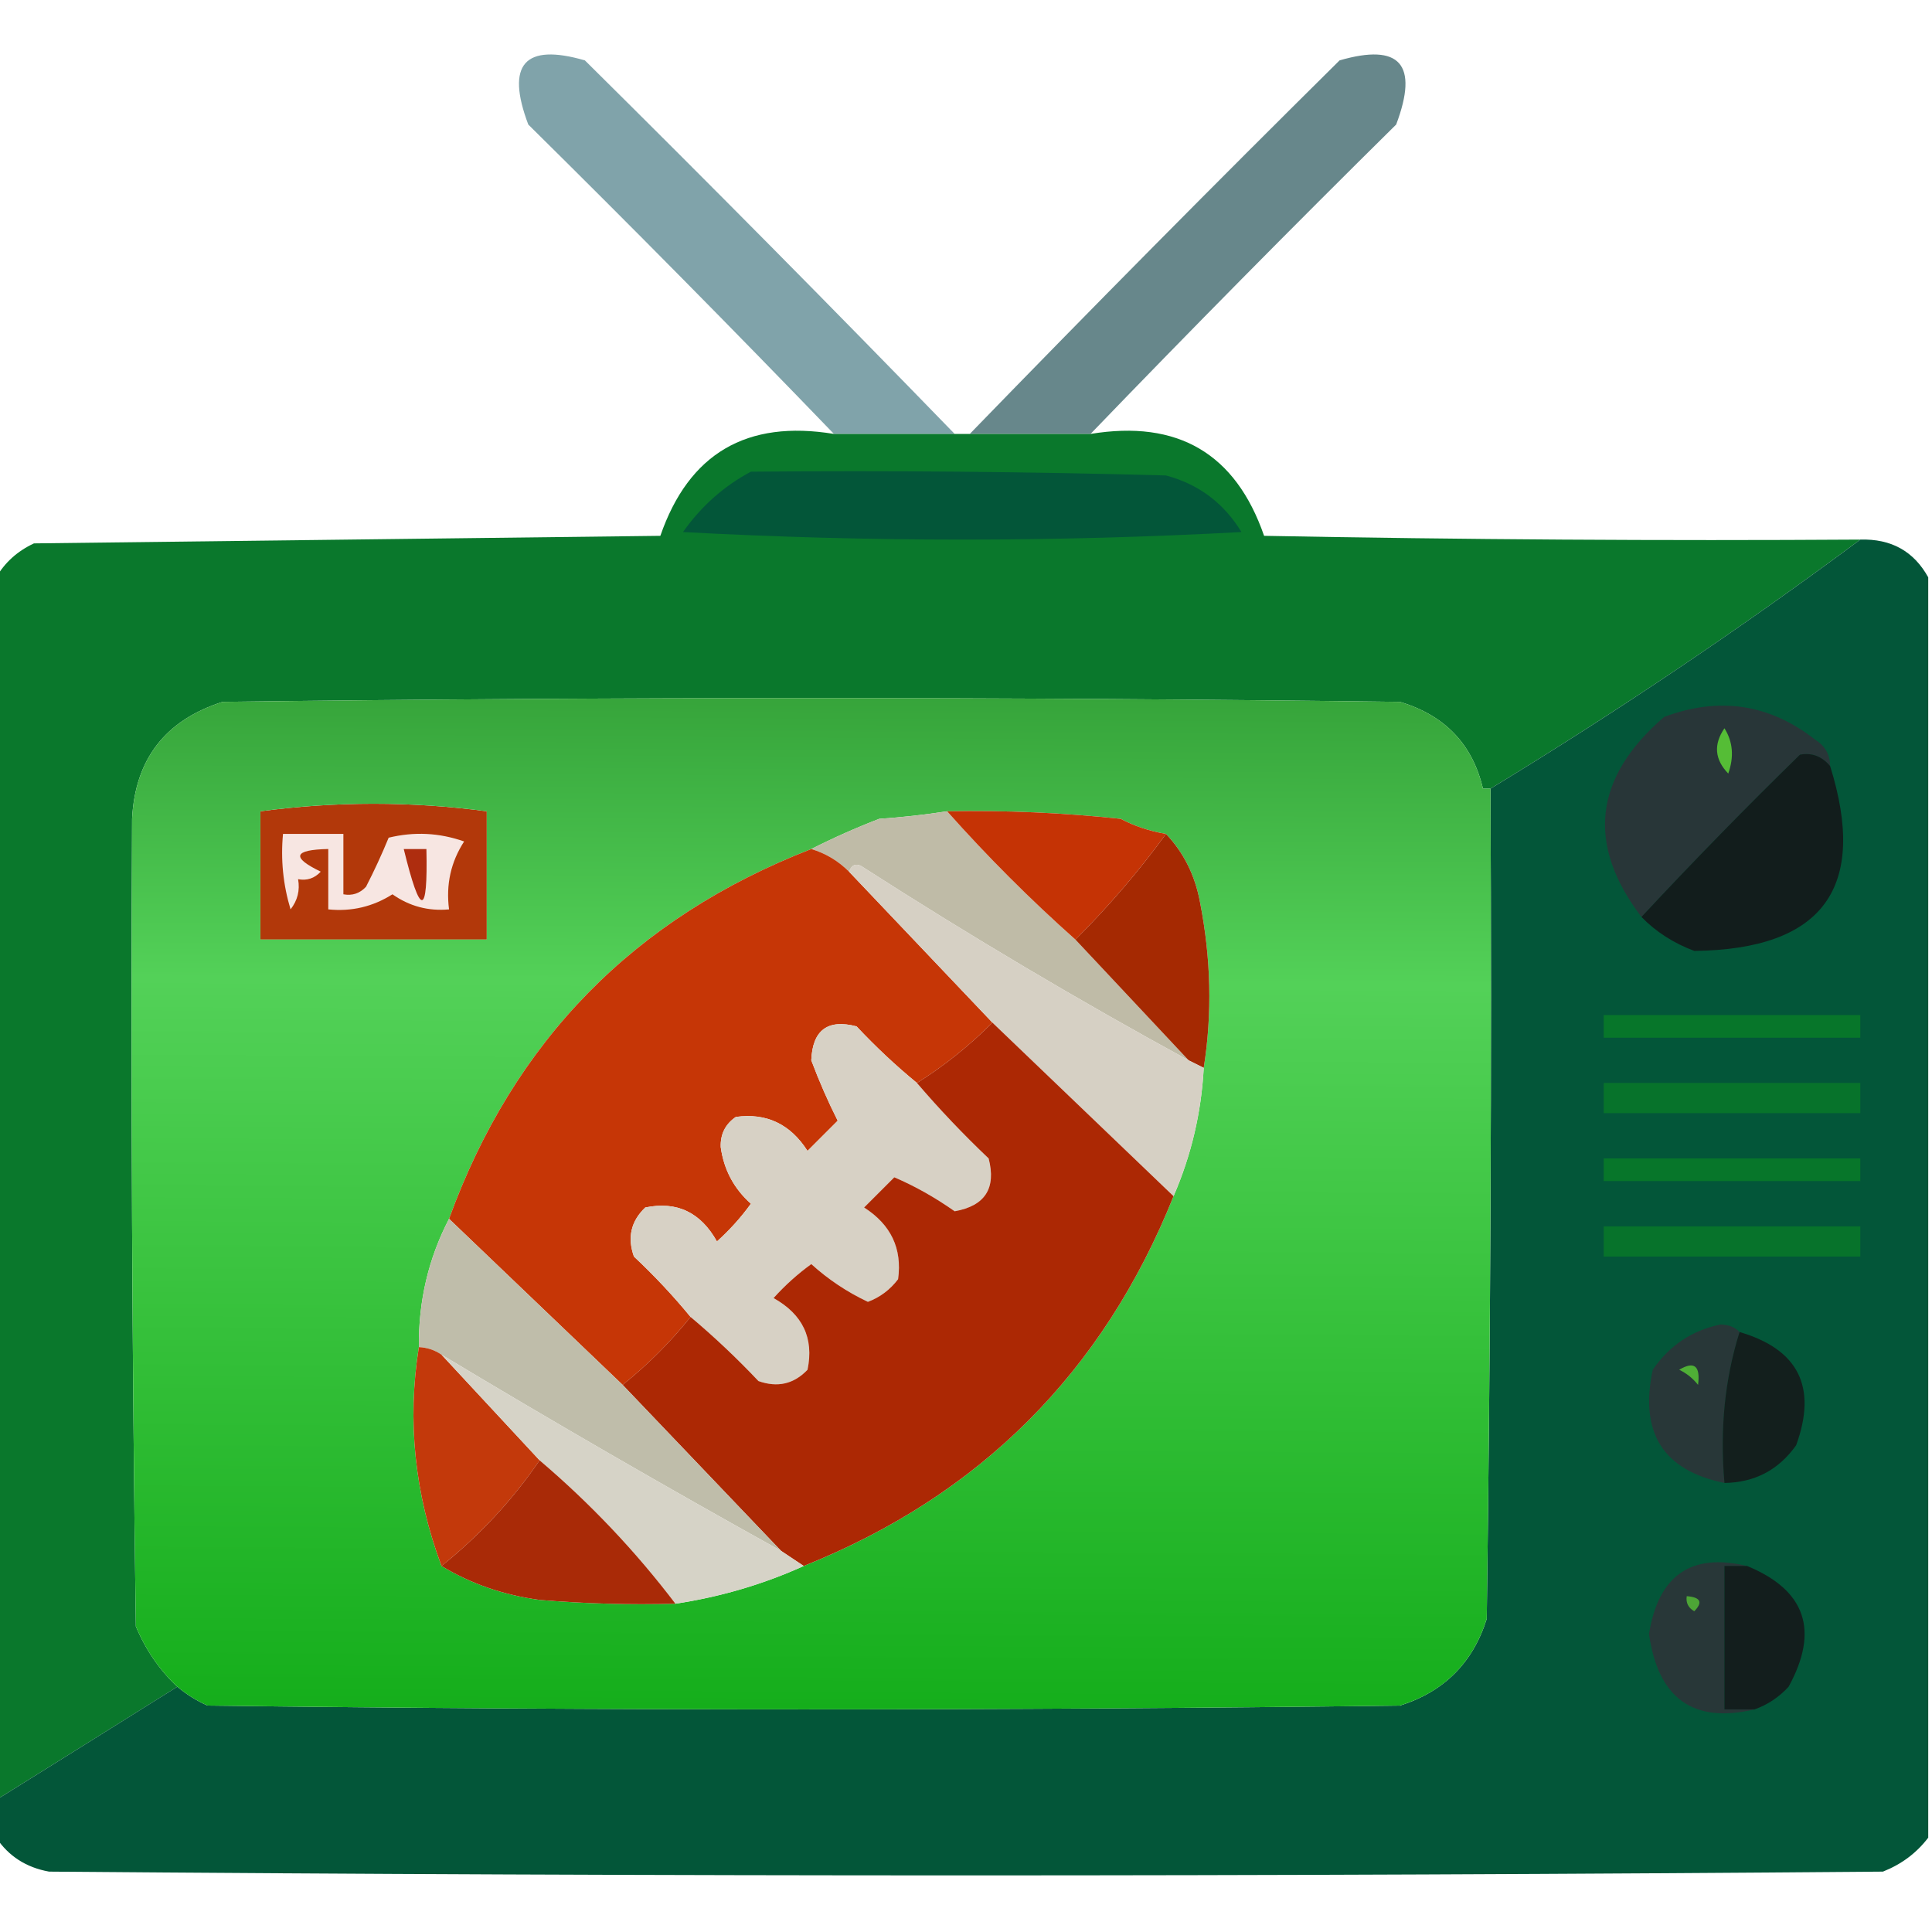 <svg width="99" height="99" viewBox="0 0 99 99" fill="none" xmlns="http://www.w3.org/2000/svg">
<g clip-path="url(#clip0_2797_95471)">
<path opacity="0.86" fill-rule="evenodd" clip-rule="evenodd" d="M48.92 22.236C46.858 22.236 44.795 22.236 42.733 22.236C37.59 16.9 32.369 11.615 27.07 6.381C25.907 3.293 26.874 2.197 29.971 3.094C36.365 9.424 42.681 15.805 48.92 22.236Z" fill="#6C959D"/>
<path opacity="0.86" fill-rule="evenodd" clip-rule="evenodd" d="M55.881 22.236C53.819 22.236 51.756 22.236 49.693 22.236C55.932 15.805 62.248 9.424 68.643 3.094C71.74 2.197 72.707 3.293 71.543 6.381C66.244 11.615 61.023 16.9 55.881 22.236Z" fill="#4F7479"/>
<path opacity="0.988" fill-rule="evenodd" clip-rule="evenodd" d="M42.732 22.236C44.795 22.236 46.858 22.236 48.92 22.236C49.178 22.236 49.435 22.236 49.693 22.236C51.756 22.236 53.819 22.236 55.881 22.236C60.352 21.498 63.316 23.238 64.775 27.457C74.958 27.65 85.142 27.715 95.326 27.65C89.213 32.191 82.897 36.444 76.377 40.412C76.248 40.412 76.119 40.412 75.99 40.412C75.456 38.137 74.038 36.654 71.736 35.965C51.627 35.707 31.518 35.707 11.408 35.965C8.471 36.902 6.924 38.9 6.768 41.959C6.703 55.752 6.768 69.546 6.961 83.338C7.466 84.545 8.175 85.576 9.088 86.432C5.987 88.376 2.894 90.309 -0.193 92.232C-0.193 71.35 -0.193 50.467 -0.193 29.584C0.25 28.82 0.894 28.24 1.74 27.844C12.44 27.715 23.139 27.586 33.838 27.457C35.297 23.238 38.262 21.498 42.732 22.236Z" fill="#08762A"/>
<path fill-rule="evenodd" clip-rule="evenodd" d="M38.478 24.17C45.569 24.105 52.66 24.17 59.748 24.363C61.421 24.81 62.709 25.777 63.615 27.263C54.076 27.779 44.537 27.779 34.998 27.263C35.936 25.936 37.096 24.905 38.478 24.17Z" fill="#035639"/>
<path fill-rule="evenodd" clip-rule="evenodd" d="M95.326 27.65C96.906 27.601 98.066 28.245 98.807 29.584C98.807 51.111 98.807 72.638 98.807 94.166C98.214 94.947 97.441 95.527 96.486 95.906C65.162 96.164 33.838 96.164 2.514 95.906C1.343 95.695 0.441 95.115 -0.193 94.166C-0.193 93.521 -0.193 92.877 -0.193 92.232C2.894 90.309 5.987 88.375 9.088 86.431C9.545 86.82 10.061 87.142 10.635 87.398C31.002 87.656 51.369 87.656 71.736 87.398C73.992 86.689 75.475 85.207 76.184 82.951C76.377 68.772 76.442 54.592 76.377 40.412C82.897 36.444 89.213 32.19 95.326 27.65Z" fill="#035639"/>
<path fill-rule="evenodd" clip-rule="evenodd" d="M93.779 39.252C93.353 38.749 92.838 38.556 92.232 38.672C89.447 41.392 86.74 44.164 84.111 46.986C81.281 43.265 81.667 39.849 85.272 36.738C88.095 35.683 90.673 36.069 93.006 37.898C93.517 38.214 93.775 38.665 93.779 39.252Z" fill="#283638"/>
<path fill-rule="evenodd" clip-rule="evenodd" d="M88.365 37.318C88.799 38.01 88.864 38.783 88.559 39.639C87.862 38.917 87.798 38.144 88.365 37.318Z" fill="#55BD36"/>
<path fill-rule="evenodd" clip-rule="evenodd" d="M93.779 39.252C95.73 45.493 93.409 48.651 86.818 48.727C85.759 48.33 84.857 47.75 84.111 46.987C86.74 44.164 89.447 41.393 92.232 38.672C92.838 38.556 93.353 38.75 93.779 39.252Z" fill="#121D1C"/>
<path fill-rule="evenodd" clip-rule="evenodd" d="M24.943 41.572C24.943 43.764 24.943 45.955 24.943 48.146C21.076 48.146 17.209 48.146 13.342 48.146C13.342 45.955 13.342 43.764 13.342 41.572C17.209 41.057 21.076 41.057 24.943 41.572Z" fill="#B2380A"/>
<path fill-rule="evenodd" clip-rule="evenodd" d="M48.533 41.572C51.509 41.516 54.474 41.645 57.428 41.959C58.125 42.33 58.898 42.587 59.748 42.732C60.652 43.686 61.232 44.846 61.488 46.213C62.057 49.102 62.121 51.939 61.682 54.721C61.558 57.015 61.043 59.206 60.135 61.295C56.526 70.318 50.209 76.635 41.186 80.244C39.118 81.181 36.927 81.826 34.611 82.178C32.288 82.242 29.967 82.177 27.65 81.984C25.799 81.733 24.123 81.153 22.623 80.244C21.246 76.552 20.86 72.813 21.463 69.029C21.441 66.67 21.956 64.479 23.01 62.455C26.323 53.341 32.51 47.025 41.572 43.506C42.706 42.932 43.867 42.416 45.053 41.959C46.22 41.88 47.38 41.751 48.533 41.572ZM24.943 41.572C21.076 41.057 17.209 41.057 13.342 41.572V48.147H24.943L24.943 41.572ZM6.768 41.959C6.768 41.959 6.768 41.959 6.768 41.959C6.924 38.9 8.471 36.902 11.408 35.965C31.518 35.707 51.627 35.707 71.736 35.965C74.038 36.654 75.456 38.137 75.99 40.412L76.377 40.412C76.442 54.592 76.377 68.772 76.184 82.951C75.475 85.207 73.992 86.69 71.736 87.398C51.369 87.656 31.002 87.656 10.635 87.398C10.061 87.142 9.545 86.82 9.088 86.432C8.175 85.576 7.466 84.545 6.961 83.338C6.768 69.546 6.703 55.752 6.768 41.959Z" fill="url(#paint0_linear_2797_95471)"/>
<path fill-rule="evenodd" clip-rule="evenodd" d="M48.533 41.572C50.596 43.893 52.787 46.084 55.107 48.147C57.041 50.209 58.975 52.272 60.908 54.334C55.259 51.251 49.716 47.964 44.279 44.473C43.917 44.205 43.659 44.27 43.506 44.666C42.956 44.115 42.311 43.728 41.572 43.506C42.706 42.932 43.867 42.416 45.053 41.959C46.22 41.88 47.38 41.751 48.533 41.572Z" fill="#BFBBA7"/>
<path fill-rule="evenodd" clip-rule="evenodd" d="M48.533 41.572C51.509 41.516 54.474 41.645 57.428 41.959C58.125 42.329 58.898 42.587 59.748 42.732C58.355 44.644 56.808 46.448 55.107 48.147C52.787 46.084 50.596 43.892 48.533 41.572Z" fill="#C53305"/>
<path fill-rule="evenodd" clip-rule="evenodd" d="M14.502 42.732C15.533 42.732 16.565 42.732 17.596 42.732C17.596 43.763 17.596 44.794 17.596 45.826C18.05 45.91 18.437 45.782 18.756 45.439C19.182 44.611 19.568 43.773 19.916 42.925C21.224 42.607 22.513 42.671 23.783 43.119C23.103 44.167 22.845 45.328 23.01 46.599C21.949 46.697 20.982 46.439 20.11 45.826C19.106 46.462 18.01 46.72 16.822 46.599C16.822 45.568 16.822 44.537 16.822 43.505C15.04 43.542 14.911 43.929 16.436 44.666C16.117 45.008 15.73 45.137 15.275 45.052C15.377 45.624 15.248 46.139 14.889 46.599C14.507 45.335 14.378 44.046 14.502 42.732Z" fill="#F7E6E2"/>
<path fill-rule="evenodd" clip-rule="evenodd" d="M20.689 43.506C21.076 43.506 21.463 43.506 21.85 43.506C21.928 46.998 21.542 46.998 20.689 43.506Z" fill="#AE2D0F"/>
<path fill-rule="evenodd" clip-rule="evenodd" d="M41.572 43.506C42.311 43.728 42.956 44.115 43.506 44.666C45.955 47.244 48.404 49.822 50.853 52.4C49.669 53.588 48.38 54.619 46.986 55.494C45.905 54.607 44.873 53.64 43.893 52.594C42.409 52.207 41.635 52.787 41.572 54.334C41.986 55.433 42.438 56.464 42.926 57.428C42.41 57.943 41.894 58.459 41.379 58.975C40.497 57.598 39.272 57.018 37.705 57.234C37.166 57.604 36.908 58.12 36.932 58.781C37.092 59.94 37.608 60.907 38.478 61.682C37.97 62.384 37.39 63.029 36.738 63.615C35.902 62.119 34.678 61.539 33.065 61.875C32.331 62.574 32.138 63.412 32.484 64.389C33.53 65.369 34.497 66.401 35.385 67.482C34.353 68.771 33.193 69.931 31.904 70.963C28.939 68.127 25.975 65.291 23.01 62.455C26.323 53.341 32.51 47.025 41.572 43.506Z" fill="#C63606"/>
<path fill-rule="evenodd" clip-rule="evenodd" d="M59.748 42.732C60.652 43.686 61.232 44.846 61.488 46.213C62.057 49.102 62.121 51.939 61.682 54.721C61.424 54.592 61.166 54.463 60.908 54.334C58.975 52.272 57.041 50.209 55.107 48.147C56.808 46.448 58.355 44.644 59.748 42.732Z" fill="#A52902"/>
<path fill-rule="evenodd" clip-rule="evenodd" d="M60.908 54.334C61.166 54.462 61.424 54.592 61.682 54.72C61.558 57.014 61.043 59.206 60.135 61.294C57.041 58.33 53.947 55.365 50.853 52.4C48.404 49.822 45.955 47.244 43.506 44.666C43.659 44.269 43.917 44.205 44.279 44.472C49.716 47.963 55.259 51.25 60.908 54.334Z" fill="#D6D0C4"/>
<path fill-rule="evenodd" clip-rule="evenodd" d="M82.178 52.014C86.56 52.014 90.944 52.014 95.326 52.014C95.326 52.4 95.326 52.787 95.326 53.174C90.944 53.174 86.56 53.174 82.178 53.174C82.178 52.787 82.178 52.4 82.178 52.014Z" fill="#07762A"/>
<path fill-rule="evenodd" clip-rule="evenodd" d="M46.986 55.494C48.132 56.834 49.357 58.123 50.66 59.361C51.057 60.889 50.477 61.791 48.92 62.068C47.903 61.354 46.872 60.774 45.826 60.328C45.311 60.844 44.795 61.36 44.279 61.875C45.656 62.757 46.236 63.981 46.02 65.549C45.609 66.09 45.093 66.477 44.473 66.709C43.413 66.211 42.446 65.566 41.572 64.775C40.87 65.284 40.225 65.864 39.639 66.516C41.135 67.352 41.715 68.576 41.379 70.189C40.68 70.923 39.842 71.116 38.865 70.77C37.756 69.595 36.596 68.499 35.385 67.483C34.497 66.401 33.531 65.369 32.484 64.389C32.138 63.412 32.331 62.574 33.065 61.875C34.678 61.539 35.902 62.12 36.738 63.615C37.39 63.029 37.97 62.384 38.478 61.682C37.608 60.907 37.092 59.94 36.932 58.781C36.908 58.12 37.166 57.604 37.705 57.234C39.273 57.018 40.497 57.598 41.379 58.975C41.894 58.459 42.41 57.943 42.926 57.428C42.438 56.465 41.986 55.433 41.572 54.334C41.635 52.787 42.409 52.207 43.893 52.594C44.873 53.64 45.905 54.607 46.986 55.494Z" fill="#D7D1C5"/>
<path fill-rule="evenodd" clip-rule="evenodd" d="M50.853 52.4C53.947 55.365 57.041 58.33 60.135 61.295C56.526 70.318 50.209 76.635 41.185 80.244C40.799 79.986 40.412 79.729 40.025 79.471C37.318 76.635 34.611 73.799 31.904 70.963C33.193 69.931 34.353 68.771 35.385 67.482C36.595 68.499 37.756 69.595 38.865 70.769C39.842 71.116 40.68 70.923 41.379 70.189C41.715 68.576 41.135 67.352 39.639 66.516C40.225 65.864 40.87 65.284 41.572 64.775C42.446 65.566 43.413 66.21 44.473 66.709C45.093 66.477 45.609 66.09 46.02 65.549C46.236 63.981 45.656 62.757 44.279 61.875C44.795 61.359 45.311 60.844 45.826 60.328C46.872 60.774 47.903 61.354 48.92 62.068C50.477 61.791 51.056 60.889 50.66 59.361C49.356 58.123 48.132 56.834 46.986 55.494C48.38 54.619 49.669 53.588 50.853 52.4Z" fill="#AC2804"/>
<path fill-rule="evenodd" clip-rule="evenodd" d="M82.178 55.494C86.56 55.494 90.944 55.494 95.326 55.494C95.326 56.01 95.326 56.526 95.326 57.041C90.944 57.041 86.56 57.041 82.178 57.041C82.178 56.526 82.178 56.01 82.178 55.494Z" fill="#07732B"/>
<path fill-rule="evenodd" clip-rule="evenodd" d="M82.178 59.361C86.56 59.361 90.944 59.361 95.326 59.361C95.326 59.748 95.326 60.135 95.326 60.522C90.944 60.522 86.56 60.522 82.178 60.522C82.178 60.135 82.178 59.748 82.178 59.361Z" fill="#07762A"/>
<path fill-rule="evenodd" clip-rule="evenodd" d="M23.01 62.455C25.975 65.291 28.939 68.127 31.904 70.963C34.611 73.799 37.318 76.635 40.025 79.471C34.161 76.217 28.36 72.865 22.623 69.416C22.278 69.18 21.892 69.051 21.463 69.029C21.441 66.67 21.956 64.479 23.01 62.455Z" fill="#BFBDAA"/>
<path fill-rule="evenodd" clip-rule="evenodd" d="M82.178 62.842C86.56 62.842 90.944 62.842 95.326 62.842C95.326 63.357 95.326 63.873 95.326 64.389C90.944 64.389 86.56 64.389 82.178 64.389C82.178 63.873 82.178 63.357 82.178 62.842Z" fill="#07732B"/>
<path fill-rule="evenodd" clip-rule="evenodd" d="M89.139 68.256C88.381 70.673 88.123 73.251 88.365 75.99C85.226 75.351 84.002 73.417 84.691 70.189C85.552 68.938 86.712 68.165 88.172 67.869C88.586 67.88 88.908 68.009 89.139 68.256Z" fill="#283738"/>
<path fill-rule="evenodd" clip-rule="evenodd" d="M89.139 68.256C92.159 69.141 93.126 71.075 92.039 74.057C91.142 75.322 89.918 75.967 88.365 75.99C88.123 73.251 88.381 70.673 89.139 68.256Z" fill="#131F1D"/>
<path fill-rule="evenodd" clip-rule="evenodd" d="M21.463 69.029C21.892 69.051 22.279 69.18 22.623 69.416C24.299 71.221 25.975 73.025 27.651 74.83C26.256 76.87 24.581 78.674 22.623 80.244C21.246 76.552 20.86 72.813 21.463 69.029Z" fill="#C3390B"/>
<path fill-rule="evenodd" clip-rule="evenodd" d="M86.045 70.189C86.817 69.73 87.139 69.988 87.012 70.963C86.738 70.622 86.415 70.365 86.045 70.189Z" fill="#4FAF36"/>
<path fill-rule="evenodd" clip-rule="evenodd" d="M22.623 69.416C28.361 72.865 34.161 76.217 40.025 79.471C40.412 79.729 40.799 79.986 41.185 80.244C39.118 81.181 36.927 81.826 34.611 82.178C32.571 79.492 30.251 77.043 27.65 74.83C25.975 73.025 24.299 71.221 22.623 69.416Z" fill="#D6D3C7"/>
<path fill-rule="evenodd" clip-rule="evenodd" d="M27.65 74.83C30.251 77.043 32.571 79.492 34.611 82.178C32.288 82.242 29.967 82.177 27.65 81.984C25.799 81.733 24.123 81.153 22.623 80.244C24.581 78.674 26.256 76.87 27.65 74.83Z" fill="#A92A07"/>
<path fill-rule="evenodd" clip-rule="evenodd" d="M89.525 80.245C89.139 80.245 88.752 80.245 88.365 80.245C88.365 82.694 88.365 85.143 88.365 87.592C88.881 87.592 89.397 87.592 89.912 87.592C86.772 88.333 84.967 87.044 84.498 83.725C84.984 80.717 86.66 79.557 89.525 80.245Z" fill="#283738"/>
<path fill-rule="evenodd" clip-rule="evenodd" d="M89.525 80.244C92.526 81.482 93.235 83.545 91.652 86.432C91.161 86.966 90.581 87.353 89.912 87.592C89.397 87.592 88.881 87.592 88.365 87.592C88.365 85.143 88.365 82.693 88.365 80.244C88.752 80.244 89.139 80.244 89.525 80.244Z" fill="#131E1D"/>
<path fill-rule="evenodd" clip-rule="evenodd" d="M86.432 81.791C87.142 81.845 87.271 82.103 86.818 82.564C86.51 82.388 86.381 82.13 86.432 81.791Z" fill="#4DA536"/>
</g>
<defs>
<linearGradient id="paint0_linear_2797_95471" x1="42" y1="18.5" x2="41.572" y2="87.592" gradientUnits="userSpaceOnUse">
<stop stop-color="#146F17"/>
<stop offset="0.46" stop-color="#53D158"/>
<stop offset="0.575" stop-color="#46CA4B"/>
<stop offset="0.698" stop-color="#38C23D"/>
<stop offset="0.769" stop-color="#30BD35"/>
<stop offset="0.905" stop-color="#20B426"/>
<stop offset="1" stop-color="#15AE1B"/>
</linearGradient>
<clipPath id="clip0_2797_95471">
<rect width="99" height="99" fill="white"/>
</clipPath>
</defs>
</svg>
